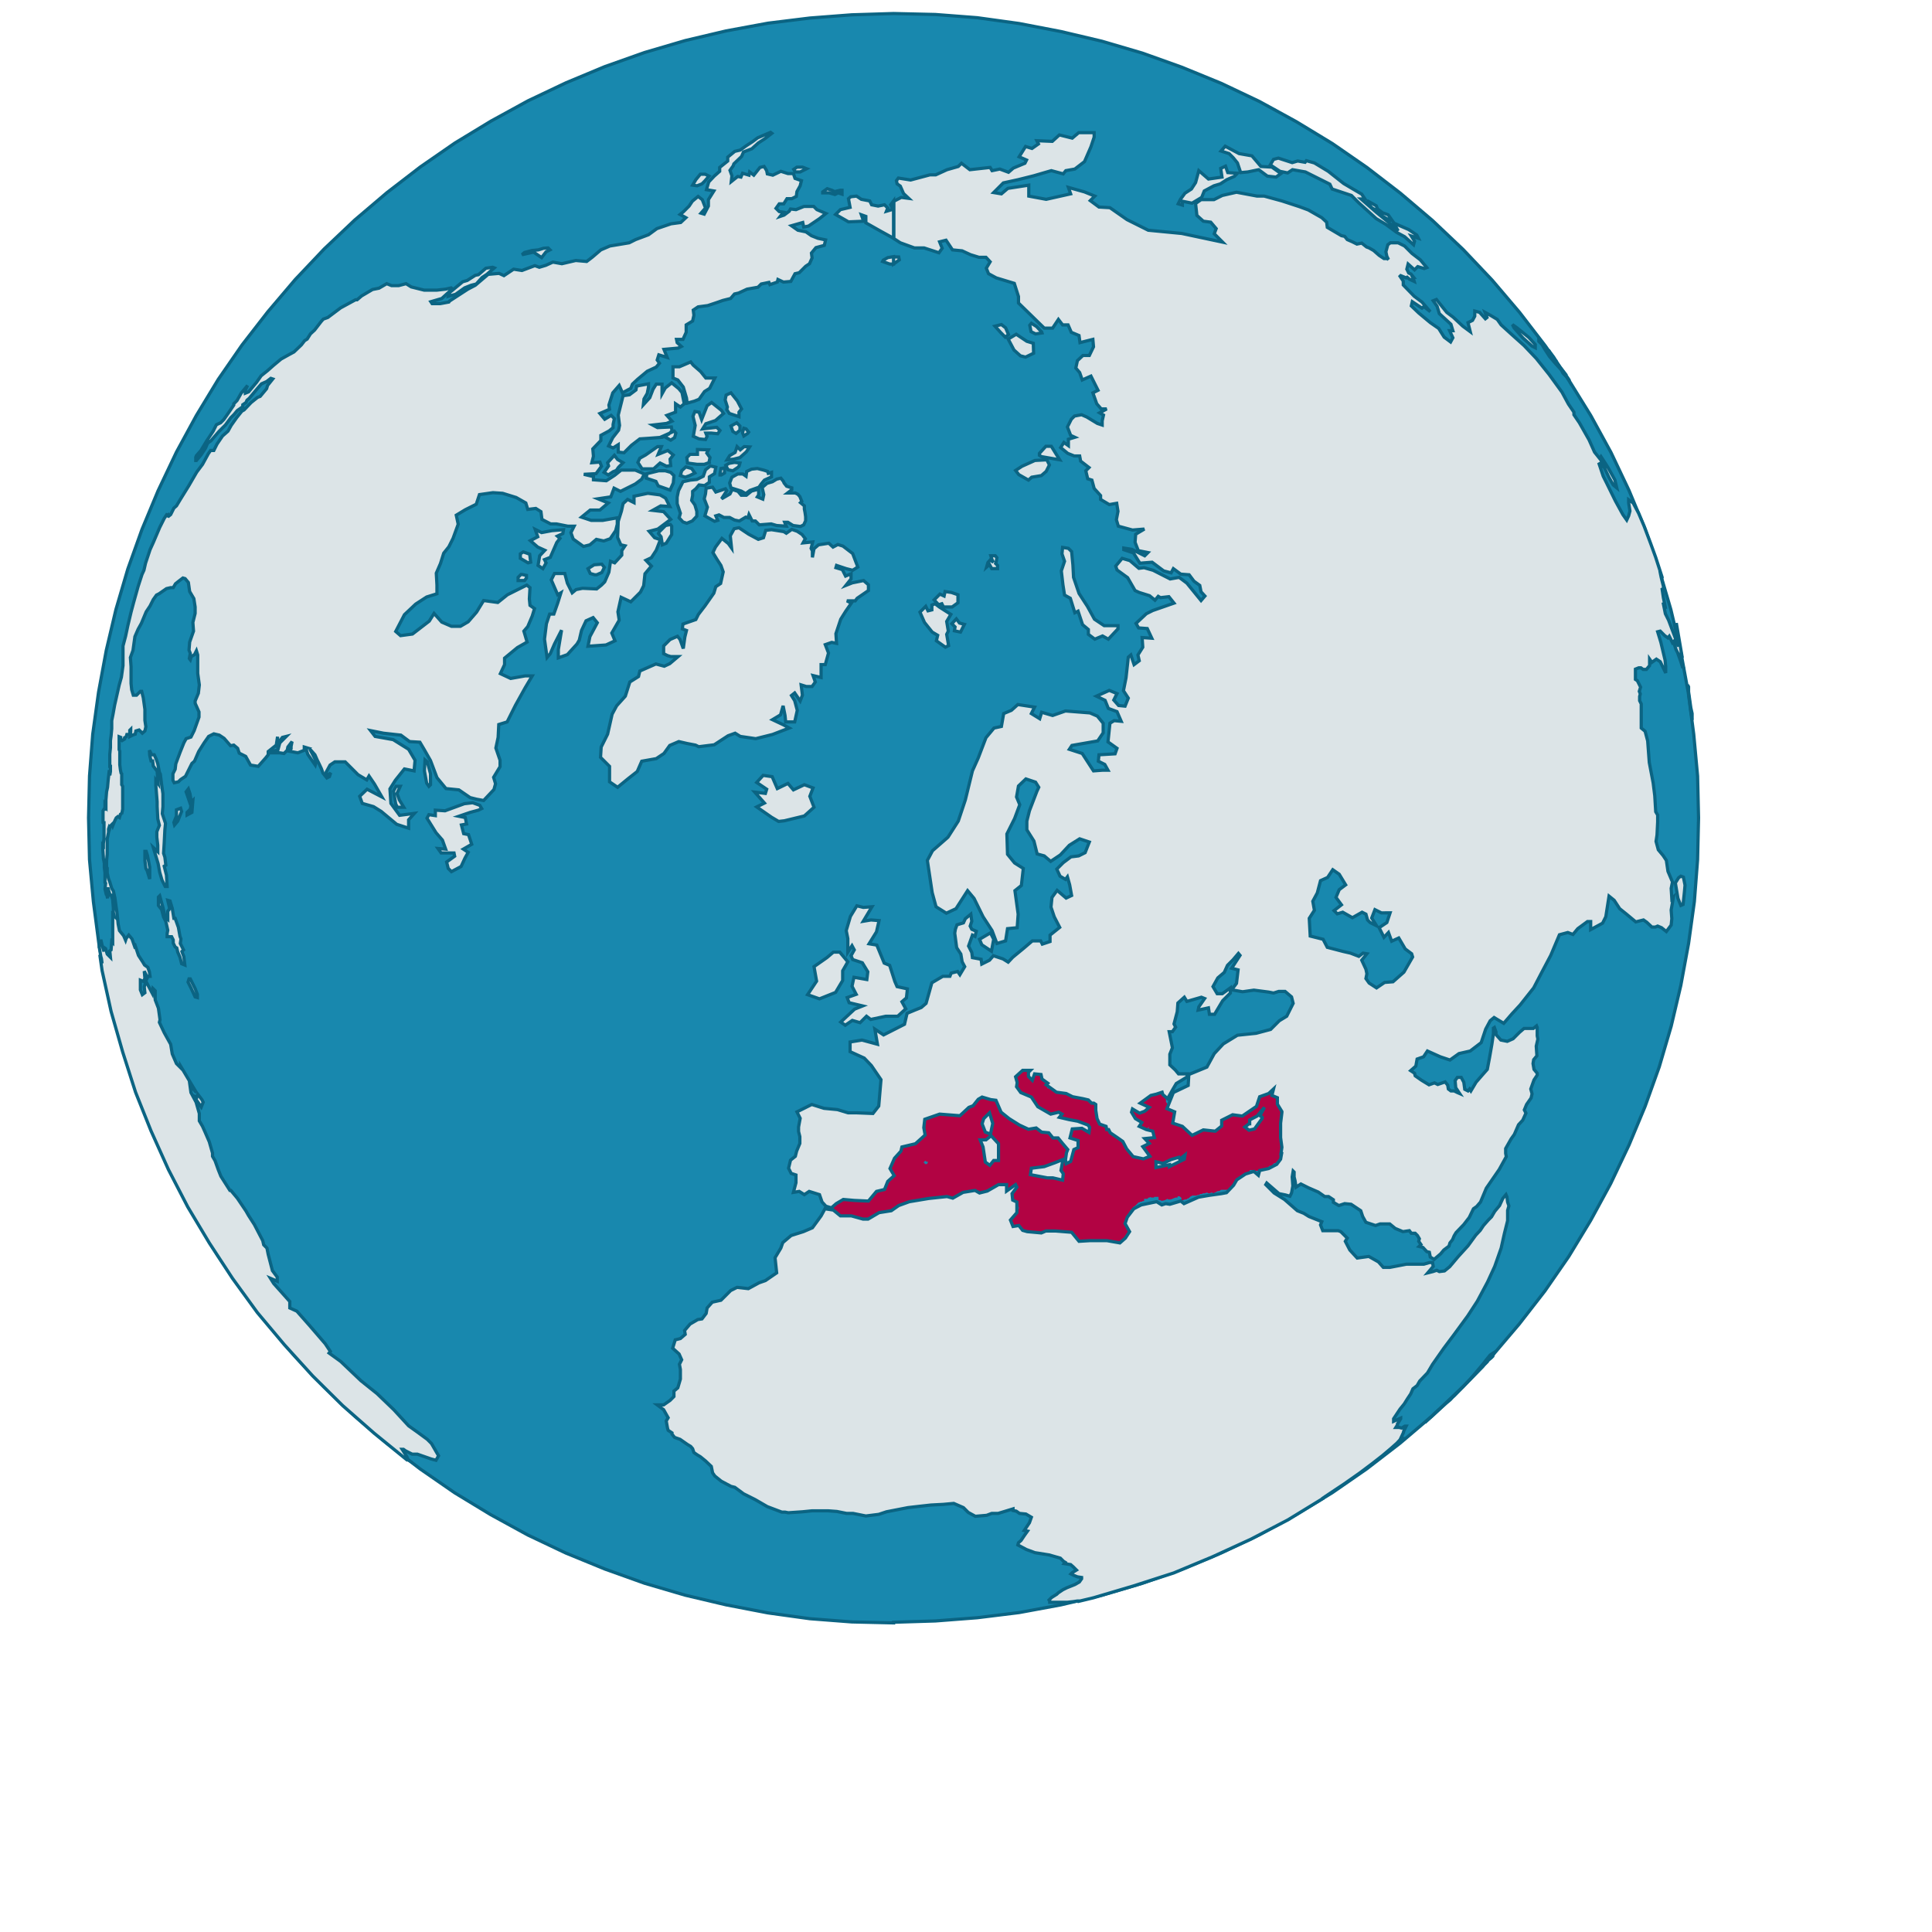 <?xml version="1.0" encoding="utf-8"?>
<!-- Generated by IcoMoon.io -->
<!DOCTYPE svg PUBLIC "-//W3C//DTD SVG 1.1//EN" "http://www.w3.org/Graphics/SVG/1.1/DTD/svg11.dtd">
<svg role="img" preserveAspectRatio="xMinYMin meet" class="Globe" version="1.1" xmlns="http://www.w3.org/2000/svg" xmlns:xlink="  http://www.w3.org/1999/xlink" viewBox="0 0 600 600">
      <path fill="#1888ae" stroke="#0b6483" d="M277.5 504l-13-.3-13-1-13-1.8-13-2.5-12.7-3-12.6-3.7-12.3-4.4-12.2-5-11.8-5.6-11.5-6.3-11.2-6.8-10.7-7.4-10.4-8-10-8.5-9.5-9-9-9.5-8.5-10-8-10.4-7.4-10.8L61 379l-6.3-11.5-5.6-11.8-5-12-4.3-12.4-3.7-12.6-3-12.7-2.4-13-1.7-13-1.2-13-.3-13 .3-13 1-13 1.8-13 2.4-13 3-12.7 3.7-12.6 4.4-12.3 5-12 5.7-12L61 129l6.8-11.2 7.4-10.7 8-10.3 8.5-10 9-9.5 9.5-9 10-8.5 10.4-8 10.7-7.4 11.2-6.8 11.5-6.3 11.8-5.6 12-5 12.4-4.4 12.6-3.7 12.7-3 13-2.4 13-1.6 13-1 13-.4 13 .3 13 1 13 1.8 13 2.5 12.7 3 12.6 3.7 12.3 4.4 12.2 5 11.8 5.6 11.5 6.3 11.2 6.8 10.7 7.4 10.4 8 10 8.5 9.5 9 9 9.5 8.5 10 8 10.4 7.4 10.8L494 129l6.3 11.5 5.6 11.8 5 12 4.3 12.4 3.7 12.6 3 12.7 2.4 13 1.7 13 1.2 13 .3 13-.3 13-1 13-1.8 13-2.4 13-3 12.7-3.7 12.6-4.4 12.3-5 12-5.7 12L494 379l-6.8 11.2-7.4 10.7-8 10.3-8.5 10-9 9.5-9.5 9-10 8.5-10.4 8-10.7 7.4-11.2 6.8-11.5 6.3-11.8 5.6-12 5-12.4 4.4-12.6 3.7-12.7 3-13 2.4-13 1.6-13 1-13 .4z" id="sphere"/>
        <path class="Sea medsea" fill="#b20343" stroke="#b20343" d="M256.6 375l-.3-1.5h.4l.2.3v.2l.7.3h.6v-.4h.3v.2-.2h.2v-.3h.2l.2-.5h.2l.3-.2.5-.2h1l.6-.3v-.2H265.2v.2H266l.3-.2h1.3v.2h.2l.3.2h.5v-.2l.2-.2h.3l.5-.2h.2l.2.3v.2h.7v-.2l.2-.3.3-.2.3-.5v-.2h.2v-.3l.5-.5v-.2h.7v-.2l.2-.2.3-.2h2v-.2l-.2-.2-.3-.2.2-.3.2-.2.2-.7.2-.5.4-.6.4-.4h.2v-.2l.6-.2.3-.2h.2v-.2h.4v-.2l.2-.2v-.2h-.2l-.2-.3h-.5l-.3-.3v-.2h-.2v-.5l-.4-1v-.4l.5-1v-.2l.2-.2h.2l.2-.6.6-.7.2-.3.3-.2.3-.6.2-.4v-.2l.3-.2h.3-.2v.2h.2l.5-.5v-.2h.2-.2l-.4-.2h-.2l.7-1h.2l.2-.2.5-.2h.3l.6-.3.4-.2h.5l.4-.2H284.3l.2-.2.2-.2.2-.4 1-.6h.4l.2-.2.7-.4.3-.2.3-.4h.2v-1h-.2V350.3h.4l.2-.3h-.4v-.5l-.2-.2h-.3v-.8l-.2-.3v-.3l.2-.4v-.4l.3-.4.4-.3v-.2h.3l.5-.3.5-.4.4-.2.2-.2.3-.2h.2v.2h1.6v.4H292.7v-.2l-.2-.6v.5h.3v.2h.2v-.2h.4v-.4l.6.2v.2h-.2l-.2.2v.2h.8v.4h1.1l.5.3v.2h.4v-.2H297v.2-.3l.8-.2.4-.2h.4v-.4l.4-.6h.3l.5-.7.2-.2.3-.3h.2l.2-.2h.2v-.2h.8v-.2h.5v-.2l.5-.2.3-.3.2-.5v-.2h.2l.3-.2v-.3l.2-.2.3-.3.4-.2h1.4l.3.2 1 .5h.7l.4.2h.4l.3.2v.2h.2v.2l.2.2v.8l.2.2v.3l.2.2h.2l.2.5.2.3v.6l.3.4H311.7l.2.4.3.2h.4l.4.4.3.3h.3v.3l-.2.2v.2h.3v-.2h1l.4.2.3.3.2.3.3.3h.7l.4.2.2.2v.2l.6.4.4.2.2.2.3.2h.3l.6.2h.4v.2h.2v.3h.4v-.2h1.4l.2-.2h.6v.2h.2l.3.4.3.4h.3v.2l.2.2h.5v-.2h.3l.5.3-.2.4v.2l.4-.3.4-.2.4-.2h.3l.3.4.3.3.2.2v.2l-.2.3v.2h.7l.6.3.2.2h.2v-.2l.3-.2h.4l.2.2v.2h.2v.2l.2.3v.2l.3.4.3.2.3.3.3.4v.5l.2.2.2.4.2.2h.2V357.8l-.2.2h-.4l-.4.4v.2h.2v.2h.2v.3l-.2.6-.2.2h-.3v1.1h1.3v-.2l.2-.2V360l.5-.8.2-.2v-.2h.2v-.2h.2v-.5l-.2-.2v-.2l-.2-.2v-.3h.2l.3-.4.3-.2.3-.2h.7l.2-.3v-.2l-.2-.2-.2-.2-.2-.6v-.4l-.4-.3h-.7l-.3-.2H332.4l-.3-.3v-.5l.2-.2v-.7l.2-.2v-.5l.2-.2v-.3h.2v-.3l.3-.2.2-.2h1-.2l-.2.3h.7l.4.2.3-.2H336.3l.4.4V351.4l.3.2.3.2h.7v-1l.2-.3-.3-.5h-.2l-.6-.5-.6-.2h-.3v-.2l-.4-.2h-1.7l-.6-.5h-.9l-1-.2h-.9l-1.2-.3h-.7v-.3h-.2v-.7l.3-.2.4-.3v-.2l-.2-.4h-.7l-.2.2h-.5l-.3.2h-.3v.2H324.7l-.2-.2h-.2v-.2h-.2v-.2H323.7l-1-.8h-.3l-.2-.3-.3-.3-.3-.5-.2-.3v-.2l-.2-.2v-.3l-.7-1-.4-.5v-.3h-1l-.2-.2-.3-.2h-.2l-.3-.3-.5-.2h-.7l-.5-.5-.3-.2-.3-.2h-.2l-.3-.8-.3-1v-.5h.3v-.2h.2v.2-.2l.2-.5h-.4l-.3-.2-.5-.5-.2-.2.2-1 .3-.2.3-.2h.3l-.2.3-.2.3.5-.3.3-.3.3-.2.3-.2h.2l.2-.2v-.6h1v.2l.2-.2v-.2h.8l.2.4h-.2v.3l-.3.2h-.3l.2.4.2.4v.2l.2.4.3.4.3.2.3.3h-.2l.3.4.4-.2v-.3l.2-.4h.2v-1.4l.2-.2h.4v.2h.4l.3.3h.3v.2h.3l.4.5v1h.2v.2l.3.2.4.2.2.2.4.2.6.2h.2-.7v.2h-.3v.3l.4.4.6.5h.4l.3.2.3.2h.3l.6.2v.5l.2.3H328v-.2l.4-.2H329l.4.2h1.1l.4.3.2.2h.3l.3.2.5.2.3.2h.4-2.3l.2.2h1.5l.4.2h1l.7.2.5.2.6.2.5.2v-.2l.6-.2v.2h-.4v.2h.3l.6.2h.4l.3.2h.2v.2l.4.2v.4h1.6v.7l.2.3-.2.2v1h.2V346h.4v.4h-.2v.8l-.2.2.3.2h.3l.2.4v.4h-.2l-.3-.2.4.5v.2h1.3l.2.2.5.3v.2l.2.4v.3h.7l.2.5v.2l.4.4H345.2l.3.3.5.3.2.2v.2l.4-.2h-.3v-.4H347.3v-.2h.3v.7h-.2l-.3-.2-.5.4v.5h1l.5.7v.2h.2v.2h.3l.3-.4v-.2h.4l.3.3.2-.3h.2v-.2l.7-.5h.8l.6-.2h.2v-.4h.3v.2h1.8l.3-.2h.4v.3l-.2.2H354l-.2.3h.3v.2l-.2.2h-.3l-.2-.2H351l-.4-.2h-.3l-.2.3v.4l-.2.2v.2H349v.2l.2.2v.4h-.2l-.2.4h-.2v.3H349.3l.5.5h.5v.2h.2l.3.3.2.2V357.8h-.2v.7h.2v.2h.4V359.3h.5l.2.2v-.3h.2l-.2-.2V358.2h.2v-.2h.3v.2l.3.2h.4l.3.5.3.4v.2l.4.2v-.4l-.2-.3v-.2l.2-.5.4-.2h.2l.5.4.3.3.6.2.3-.2-.4-.4h-.3V357.4h-.2l-.2-.3v-.2l-.3-.4h-.2v-.2l-.5-.5-.2-.2-.2-.3v-.3h1.4v.2h-.2v.2h.4l.2-.3.2-.3h.2l.3-.2v-.2h-.3l-.2-.3h-.3v.2h-.5l-.3-.5-.2-.2h-.4v-.2h.2l.2-.2.2-.3h.3l.3-.2.2-.3h.2v.2l1 .3h.4v.2h.7v-.4l-.2-.2-.3-.4v-.8l-.5-.3H356.5l-.4.2-.3-.2-.4-.2h-.8v-.2h-.4l-.2.2h-.2l-.5-.2H352v-.2H353l.2-.2.3-.3.2-.3v-.2h-.2v-.2l-.3-.2h-.2v.2l-.2-.2v-.2l.2-.5H353.7l.2.3v.2h-.2l-.2.3v.2h.2v-.2l.4-.4v-.2l-.3-.3-.6-.2-.5-.2h-.4v-.2l-.4-.4v-.2l-.7-.4h-.3l-.3-.3-.2-.2v-1l-.3-.2.2-.3h.2v-.4l.2-.2v-.3h.3l.2.3v.2h-.2l-.2.3.3.2h1.3v.2l.2.3.3.4h1.1v-.2h-.8l-.5-.3-.2-.3v-.2h.2v-.2h1.2v.2h.3v.3h.7V344.2H354v-.2h-.2v-.2h.2l.3-.3h1l.5.2h.4v-.2l-.6-.3h-1.5v-.2l-.2-.3-.3-.2v-.2l.3-.4h.8l.2-.3.4-.6v-.3h.2l.2-.3h.4v.3l.6-.2v-.3h.2l.3-.6h.2l.2-.2v.2h.5l.2-.2h1.2v-.2h.4l.5-.2v.3h.2v.3h.8l.2-.2.2-.2.4-.2h.2v-.2l.3-.2.2.2v.2l-.3.3h-.3l-.2.3-.3.4-.4.5v.2l.2.2v1.4l.3.5v.9h.2l.2-.2 1-.7h.3v-.2h.3l.2-.2.3-.2v.3l-.2.5-.3.6.3.2h.5l.2.2V345h.4l.4-.2v.2l-.4.4v.3l-.4.3v.3h.2l.6.4h.4l.5-.2-.2.2-.6.4h-.2v.2l-.4.3-.5-.3h.2v-.3l-.3-.2h-.3l-.2-.2h-.2V347l.2.3.3-.2v.8h-.4v-.2.4h.7v.2h.4v-.4l.4-.2h.2l.4.3.2-.2h1v.3l.2.4v.8l.3.4v.3h.4v-.2l.2-.2v.3h.3l.3-.2v.6l-.2.2h-.4l-.2.5v.2l.2.2h.2v-.3h.5l.5-.3.5-.4.6-.3.5-.3h.4l-.3.3-.5.3v.5l-.3.2-.5.4-.7.4-.4.4h.4l.6-.4v-.3l.3-.2h.3l.2-.2.2-.2h.2v.2l-.3.2-.2.2h.4l-.2.2h-.2v.2l.3-.2.3-.7v-.7h.4v-.2h.7l.2.2h.8v-.5h.6v.5-.2h.2v.4l.2.3H376l.2.2.6-.3h.8v-.2h.2l.6-.6.3-.3v-.2l.2-.2h.2v-.2h.4v.2h.2v-1.5l-.2-.4v-.7H380l.2-.3h.2v-.2h.3l.7-.3H383.3l.6-.2h.5l.2.2.4.3h.5l.5.2H386.7l.3-.3v-.2l.2-.2v-.2l.5-.2.6-.5.2-.2.6-.3.2-.3v-.2h.3v-.2l.2-.3v-.3h.5v-.9h.2v-.6h.2v-.2l.4-.6v-.4l.3-.2.2-.2H392l.2-.2h1.4v-.3l.3-.2h.4v-.4h-.2v-.2l.2-.2.2-.2.2-.5v-.2l.2-.2H395.6v.2h.2l.2.4v.2l-.3.5-.2.5-.2.5v.2l.3.2.5.3h.2v2l.3.3h.5l.3.5.2.2v1.1l.2.2.4.4h.2v.2h.2v.7l-.2.3-.3.7v.8l.2.3v.5l-.3.2V352.2h.2v.4h-.3v1.2l.2.3v3.5h-.2v.4l-.3.7v.2l-.4.4v.2l-.3.2-.3.3-.2.2-.3.3-.2.2h-.3l-.2.2h-.2l-.3.3v.2l-.2.2h-.2l-.3-.4-.2.3-.5.7-.2.2H392.2l-.2-.2h-.2l-.2.2h.4v.4h-.3v.3l-.3.2v-.2h-.2v-.2h-.2l-.2.2H390v-1h.5v.2H391.2 390.7v-.2H390v.2h-.3l-.2.4h-.2v.2H388l-.2.2h-.2l-.4.2h.4v.2l-.3.2v.2l-.2.2-.4.3-.5.5.4-.5.7-.8-.3.3-.2.2-.2.2-.3.2-.3.2h-.5v.2h.2l-.2.5v.7H384.2v.2l-.5.7-.3.2-.3.3v.2l-.3.2v.2l-.4.3-.2.2-.2.2h-.2l-.2.2H379l-.2.2-.3.2h-.4l-1 .5v-.4h-.4l-.4.4h-.3l-.4.2h-.2l-.2-.2v-.2h-.3v.2h-.4l-.4.2h-.6l-.4.2h-.5l-.4.3h-.4l-.3.2h-1.5l-.2.2h-.2l-.4.4-.3.3h-.3l-.3.3h-.4l-.5.2v-.3l-.2-.3-.2-.2-.3-.2v-.2h-1l-.3.2h-.2v.2h-.2l-1.5.6h-.3v-.2H362.4l-.3.2h-.2l-.2.2-.7.2h-.2l-.2-.2h-.3v-1h-2l-.2.2h-.4l-.2-.2h-.2l-.4.2h-.7v.2h-.3v.2h-.9l-.2.5v.2h-.2l-.2.2h-.5l-.2.2h-.2l-.3.2-.2.2-.2.2-.6.6-.5.3-.6.7-.8 1v.3l-.2.3v.4h-.2V379.7h.2l.2.5v.3h.2l.2.4h.2v.2l.3.2h.2v1.2l-.2.2-.4.8-.3.5-.4.6-1 .7-.4.2h-.2l-.5.3h-1l-.3-.2h-.5l-.8-.3-.4-.2h-1.4l-.4-.2H339v.2h-.3l-1 .2H335.4l-.2-.2h-.3l-.7-.6-.4-.6-.2-.2v-.2h-.2v-.7l-.4-.5h-.4v-.2H331.8l-.6.2H330l-.4-.3-.5-.3h-1.4l-.4.2h-.4l-.2-.2h-1.2v.2h-.4v.2h-.4l-.2.2h-.4l-.6.3h-1.4l-.4-.2h-.2v-.2H319.7l-.4-.3H318V381h-.2v-.2h-.5v.2l-.6.4h-.2v-.7h-.4l-.3.2h-.5l-.2-.2h-.3l-.3-.4-.3-.2h-.2v-.2l-.2-.2v-.2l-.2-.3v-.2l.4-.3.7-.5.2-.2v-.2h.3l.3-.3.2-.3h.2v-.2l.4-.5.3-.4.3-.7v-.2l.3-.4h-.2l-.2-.2v-.7h-.2v-.5H315.7l-.2-.2h-.3l-.2-.2-.2-.2-.4-.4-.2-.3v-1.3l.2-.2.4-.2h.2l.2-.2v-.5l.2-.3.2-.4.2-.3.2-.4-.2-.5-.6.2-.2.3-.3.3h-.4v.2l-.2.2v.4H313v-.2h.2l.2-.3-.5-.4-.3-.2v-.4l.3-.2h-.3l-.5-.2h-.4l-.2.2h.2v.3l-.2.2h-.2v-.5l.2-.2v-.2h-.7l-.3.3-.7.4-.6.3-.3.2h-.2l-.2.2v.2h-.2v.2h-.2l-.3.2h-.4l-.4.3H306l-.5.4-.3.2h-.8v-.4h-1.1l-.6-.2h-.2v.7h-.2l-.7.2-1.3-.3-.2-.2h-.5l-.4.2v.4h-.3l-.5.4h-.5l-.2.2h-.4l-.4.2v.2h-.2l-.2.2-.5.2h-.5l-.2-.2v-.3l-.6-.2-.5-.2v.2h-2.8v.2h-.8l-.2.2h-.2l-.3.2h-1.2l-.2.3H287.5l-.2.2-.2.2-.5.3H285l-.3.2h-2.3l-.8.2-.5.2h-.2v.2h-.3v.2h-.6l-.3.2-.3.2-.7.4-.5.2-.2.2v.2l-.2.2-.2.3-.3.2H276.7v-.2h-.2v-.2h-.2l-.4.2v.2h-.2l-.3.3h-.3l-.3-.2-.4.3H273.7l-.3.4h-.2v.2l-.2.2v.4h-.3v.2H272l-.6.5-.3.2H268.4l-.3-.2-.2-.2h-.3.2v.2h.2-.4V377.5h-.2v-.4l-.3.2v.2l-.5.2-.5.2h-.3l-.7-.2-.2-.2h-.4v.2h-.3v-.2h-.7l-.2.2h-1.6l-.2-.2-.4-.2-.4-.3h-.2l-.8-.8-.3-.6V374.7H258v.2H256.7zm99.4-15.7v.7H356.7v-.4h-.3l-.2-.2zm3 2v1.2l.2.2h.3v-.2l.5-.2h.7l.2-.2h.2l.7-.2h1.3v.3h.7l.2-.2.5-.3.4-.3.7-.2h.2v-.2l1.2-.7h.4l.3-.2v-1l-.3.3-.3.3h-.3l-.3.4v.2h-.5V359.4h-.4v.2h-.3l-.2.3h-.9l-.4.3h-1.1l-.6.4-.4.3-.4.2h-.7l-.4-.2h.2v-.3h-.2v.2h-.4l-.4.3h-.2l-.2-.3v-.2l-.2.2v.2h.2v.3h-.4zm11.5-4.2v-.2l-.2-.4v-.9h-.2V356.6l.4.6zm1.4-2.5v-.2l.2-.3v-.2l.2-.3v-.2l.2-.4v-1.3l-.3.3v.2l-.5.5-.3.4V354.5h.4zm-41.6 5.4l-.3-.2-.7.6-.4.3-.3.2-.4-.2h-.3l-.3.2-.4.4-.4.2-.6.2h-.2l-.2.2h-1v.2h-.2l-.2.2h-.4l-1.2-.2v-.2h-1v.4l-.2.3h-.2v.2h-.2l-.2-.2-.4-.2-.5.4v.2l-.2.4v.4l.2.4.2.2.5.2h.4l.4-.2h.2l.4.2h.5v.2h.3l.3.2H324.2l.3.2.3.2h1.9l.4.2h.2v.2h.2v.3h.4l.6.2h.2l.3-.2h.5l.2.2v-1l.2-.2.2-.3v-.4h-.2l-.2-.2-.3-.3-.3-.2v-.7l.2-.4v-.5l.4-.7v-.2l.3-.3v-.2l.2-.3v-.2zm-23-14.6h-.2v1.3h-.7v.2l-.6.2-.6.2v.3l-.4.6h.2l.2.4h-.2v.5h.2l.3.2-.2.2v.2h-.2H306v.3l-.2.2v.2l.2.2h.4l-.3.2v.3h.5v.2h.7v.3h.4V351.4l.2-.4v-.2l.2-.2v-1.1l.3-.5v-.7l-.3-1v-.2h-.2v-.2.2-.7l-.2-1zm0 7.2l-.3.4-.4.6v.2h-.2v.2h-.2l-.3.2h-.2v.2h-1.2v-.2h-.2v1.4h.5l.2.3.3.5v1.6h.4V359h-.3v1.5l.2.3-.3.2.2.3v.2h-.3v.4l.2.3v-.5h.4l.2.4h1l.3-.5v-.5l-.2-.6.5.2.5-.2h.2v.2H309.7v-.8l.2-.4v-2.7l-.2-.2h-.2V356l.2-.2.2-.2V355l-.2-.2v-.2l-.4-.8-.2-.2h-.3l.4-.3-.2-.5h-.2l-1-.3zM282.2 365l.2-.2h.4l-.4-.2h-.2v.2zm9.6-5v-.7l-.4-.3h-1l-.2.2v.4h1l.5.3zm24.3 20.4h.2v.2h.2v-.2h.2v.2h.2l.2-.2v-.2h.2v-.2h-.2l-.2-.2H316.2v.6zm11.6-10.8v.3H328.6v-.2l-.3-.2h-.5zm-10.5 7h.4l.2-.2v-.3l-.4.6zm69.7-26.5v.2l.4.3.2.2.4.3h.8v-.2h.4v-.2h.2v-.2l.6-.2v-.2h.2v-.2h.3l.2-.2h.2v-.3l.5-.4v-1h.2l.2-.2h.2l.2-.2v-.2h.4v-.2l-.4-.2h-.3V346.3l.3-.7.2-.4.2-.2.2-.2.4-.8-.5.4v.2h-.2v.2l-.7 1-.2.3v.2h-.2v.2h-.2v.3h-.2l-.4.4v.2h-.3l-.3.2-1 .4V349h-.6l-.2.2v.4l-.2.2v.2h-.4zM282 364l.2.2.5-.5.3-.3v-.2h-.9v.2l-.3.3v.3h.4zm4.6-2.8v.2l.2.4v.2h.8v.2h.2l.6-.3v-.3l.2-.2v-.2l.2-.2.3-.2.2-.3-.2-.2h-1v-.2l-.2-.2h-.3l-.7.3-.3.3-.5.4-.5.3v.3h1.1zm23.2-15h.2v-.2h.7v-.5h-.2v.2H310v.2zm33.2 4v-.2h-.3v.2h-.5V351h.6v.2h.2v.4h1l-.3-.2h-.4l-.2-.5h-.2v-.2zm-28-16h.3l-.2-.2v.4zm6 0h.2l.3.5v.2l.2.7.2.2v-.5l-.2-.4-.2-.5-.2-.2v-.2h-.2v-.2l-.2.3zm.6 1.7l.6.5v-.2h-.2v-.2h-.2v-.2h-.2zm0-1.8l.6.2h.4v-.2l-.3-.2-.2-.2-.2-.4-.3.7zm1 1.3l.8.6.3.3.4.3h.5l-.4-.4h-.2l-.2-.2h.2l-.3-.2h-.2l-.6-.3zm1 2v.2h.3v.3h.2v.2h.2l.2.2h.2v-.2h-.3l-.2-.2h-.2v-.3l-.5-.2zm4.5 3.6h.5v-.2h-.4zm1-.8h.8l.7-.2h.7v-.2H329.4l-.2.2-.3.2zm0-.5h.8l.3-.2h.2l.2-.2H329v.3zm1 1.3h.5l.4-.2h.4v-.2h.2l-.2-.2h-.3l-.2.2h-.8v.2zm2.2 0h1.2-1.3zm13.6 14.7H347.4v-.3l-.6-.4-.3-.4-.2-.2V355h-.2l-.2.5zm.3-1.7h.4l.2-.4v-.7h-.2v-.2h-.2v.4l-.2.4v.3zm.6.5v.2h.4v-.2l-.3-.2h-.2zm.5 2.2l.4.3h.4v-.2H348.5l-.4-.3h-.4l-.4-.3-.2.2v.2zm7-6.7h.7l.6.4H356V351h.5l.4-.2.2-.2h.2l.3.3h.2v.2l.6.3h.8v-.4l-.2-.2-.3.2h-.8l-.4-.6-.3-.6v-.3h-.6l-.3.2H355v-.2l-.4-.4h-.3l-.5.4-.5.7-.2.3 1-.2zm2 3.2l.3-.3v-.3h-.2l-.2.4v.2zm-.5-4.7h.2v-.2l-.6-.2.4.5zm3.5 5l.2-.4v-.2h-.2v.7zm1 3h.4l.2-.2h.2v-.2h-.2l-.5.2v.3zm-.4-2.4l.2-.3h-.2v-.3l-.2.3v.4h.2zm-1.2-5.5h.4v-.2l-.4-.4-.3-.2v.4zm-2-6.8h.3l.3-.3v-.4h-.8v.6zm3.6 10v-.2h.2l.2.2h.2l.2.2h.2v-.4l-.2-.3-.7-.3v.3h-.2zm1 .4l.6.3h.4V351.6h-.8v.2zm-2.2-8h.4l.2-.2h-.2v-.3h.2l.2.2h.2l-.2-.2v-.4l.2-.2h-.3l-.2.3h-.2l-.2.2-.2.2.2.4zm3.5 10.3h.2l.2-.3v-.4h-.3v.2h-.2v.5zm1 1l.2-.2-.3-.2h-.2v.2l.3.2zm0-1.2h.2l.2-.2V353.2l-.2-.2h-.2l-.4.6.3.5zm-4-13l.2.2h.3v-.2h.2v-.2H359.4l-.2.3zm1.5 1l.4-.3v-.2l-.2-.2-.5.3v.2h-.2v.2h.2zm2 5.8h.2l.4.2v.4h-.2v.2l.2.2h.2l.3-.4v-.3l-.2-.3v-.5H363l-.4.2v.4zm-.6-2.4h.5l.2-.2v-.4h.2v.4h-.3l-.2.2h1.1l.3-.2.2-.3v-.2l-.4-.3-.2-.2h-.2v-.2h-.7l-.2.2-.5.6h-.2v.5zm2.2 5.8l.6-.5.2-.2v-.2l.2-.2-.2.2-.7.4v.2l-.2.3v.2zm2 3.2h.2l.2-.3h.2l-.3-.2-.4.4zm-.3-4.6h.2v-.2H367l.2-.2.4-.3v-.2h-.2l-.8.3-.2.3-.2.2v.3zm2 2.2h.2l.2-.2v-.2h-.7l.3.4zm.4 1V352.3l.6-.4.2-.2h.2v-.2h-.3l-.2.2-.3.3-.3.6v.2z" >
        </path>
    <path class="land" fill="#dce4e7" stroke="#0b6483333739" d="M442.5 441.8l.6-.6 1.6-1.4 1-1 1.5-1.3 2-1.8 1.2-1 1.3-1.4 2-2 3-3 1.2-1.5 1-1.2 2-2.4.6-.8 1.3-1.6.6-.4.5-.3v.2l-.4 1 .3-.3-.7.7-1 .8-.2.4-.8.8-.2.2-.4.5-8.8 9zm82.6-222l.4 1.8v2-.5l-.4-2.3-.7-5.7v-1.8l-.3-.6zm-4 59.2l-.8-4.8 1-1.6.7-.5.8.3.5 2.5-.2 2.2-.4 3.8-.7.3zM60.3 340.4l.8.4.3-1 1.3 1.7.4.8-.6 1.5-1.8-2.6zm427-222.4v.2l-1-1.7zm-2.8-4l1 1.3 1 1.3-.6-.7-1-1.4.4.6.6 1 .5.8-1-1-.5-1-2-2.2-1.7-2-1.3-2-1-1.7-1-1v-.2l1 1v-.3l1.5 1.8 1.6 2.3 1.3 1.5.2.4-1-1.6-1.2-1.6-.4-.6zM58.7 304h.4l1.5 3 .7 1.8v1l-.7-.2-1.2-2.6-1-2zM45 264.4h.4l.4 1.3.2 1 .5 2.6V273l-.8-2.6-.4-.7-.3-2.4zm9 20.8h.4l1 2.8.5 2.8.3.8-.2 1.4 1 2-.5.5.6 1.6.3 2.6-1-.4-.5-2-.7-1.6-.3-1.3-.5-.3-.6-1.2v-1l-.5-1h-1.4v-1l.2-1-.6-2.7-.7-1.4-.6-2.3-1-1.3v-2.6l.4-.4 1 3.6.7 3 .8.7v-2.5l.6-.8-.6-2.6.7.2.7 2.3zm447-134.6l-1.3-2.3-2-4.2-.7-2 .2-.3 1.3 2 1 1.6 2 3.6.6 2.5zM46.4 233l.7 1.4h.8l.6 1.3.5 1.5.5 2.6.3.6.4 3.3.4 2.8v4l-.2 2.2 1 3-.2 2-.2 4-.2 3.3.4 1.2.3 2.5-.5.3.7 2.8.2 3.5h-.6l-1-2-.7-2.4-.5-2.7-1.5-5 1.4 1.3v-2l-.3-2.5v-1.7l.8-2-.5-2-.2-3.8V249l-.4-5v-1.7l.7 1-.3-3.8-1.2-1.6-.2-1.6h-.5l-.4-1.7zm8.4 18.5l1.3-.5.3 1-1.2 3-1 1.2-.2-.8.8-2zm421-144L473 105l-2.8-3.2-.5-1 1.4 1 3.7 3 2 2.2v1zM58.5 245l.5 1.5.4 2.4-.4.5-1.2-3.5zm1.4 3.6l-.3 3.7-1.5.8v-.8l1-1 .4-2.3zM432.3 68.4h-.8l-2.4-1.4-1.2-1.4-1.8-1-1.5-1.7.3-.4 2.5 1.4.4 1 1.6 1.2 1.7.6zM392 347v.3l-2.4 3.3-1.7.4-1.3-1 1.3-1h.2v-1.2l2.3-1.2 2.3-2.7-1.4 2.6zm-33 15.6v-1.8l2.2.5 2.5-1.2 2.4-.7.3.6 1.6-1.3-.2 1.3-4.6 2.3v-.6zm-39 2.2l.3-2 4-.5 3.3-1.2 2.5-1-.6 3.4.7 1-.2 2-3-.7h-1.7zM304.4 354h1.8l1.6-1.3 2.3 2.5v5.2h-1.5l-1.2 1.5-1.4-1-.7-4.7zM439 76l-2.8-2.5-2.4-1.3-3.4-2.5-3-1.8L422 63l-2.3-2.3-6-2-.7-1.5-5.6-2.8-2-1-4-.7-1.5 1-2.4-.5-3-2 1-1.7 1.5-.4 4.3 1.4 1.7-.5 2.3.4.4-.5 2.5.7 4.3 2.6 4.8 3.8 5.6 3.3 1 1.5h-1.2l4.8 4.2 3.7 3 3 2.7-1.3-2.4 4.6 2L440 73l.5 1-2.2-.7 1 1.6zm-134 273l.5-1.6 1.8-1.8 1 3.3-.7 3.3-1.6-.6zM396.3 55l-2.7-.3-2.7-2-3.4.7-2.2.2-1-3L383 49l-1.3-1.3-2.5-.8 1.3-1.5 4.3 2.3 4 .7 2.8 3.3 3.4.2 2.8 2zM123 244.2h1.3l-1 2.2.7 2 1.4 2.3h-2l-.5-1-.7-4zm9-8.2l.7.6 1 3.7v3.4l-.5.5-.7-1-.7-3.8zm21-153l.5.2-2.3 2-1.5 1-1.8 2-1.6.4-2 .8-2.8 2-2.2.6.4-1.2 4-3.3 1.4-.4 2.5-1.6 1-.2 2.3-2zm-19.8 170l2 .3v-1.7l3 .2 6-2.2 2.6-.3 2.2.8.6 1-1 .5-2.6.7-3.5 1.2 2 .4.4 2-1.6.3.7 2.7 1.5.3 1 3-2.6 1.5 1.5 1-1 1.8-1.2 2.6-3 1.6-1-1-.5-2 2.5-1.8-.2-1h-4l-1-1.4 2.4.2-1-2.8-2-2.3-2.8-4.5zm37-176l.6.6-1.2.6-1.4 1.8-2.5-1.7-3.6.8.8-.7 2.3-.6 2-.2 1.6-.5zm203-15.7l-3 1.8-3-.6v1.2l-1.3-.4.7-1.4L368 60l2-1.3 1.3-2 1-3.7 3 2.6 4.2-.6-.4-2.7 1.5-.7.7 2 3 .2-1 1-2.3 1-2 1.3-2 .6-3 1.6zM258.8 295.7h2l2.5 3-1.6 2.8v3l-2.2 3.7-5 2-3.7-1.3 2.8-4.2-.8-4.5 4-2.8zm45.4-4l3.4-2 1 2-.7 3.7-3-2zm-84-237l-1.4 1.6-.8.8-1.5.6-1.4-.2 1-1.7 1.4-1.7h1.5zM262.8 289l1.3-4.4 2-3.3 2 .5 2.7-.2-2.7 4.5 2.4-.4 2.5.2-.8 3.5-2.3 3.7 2.4.4 2.3 5.6 1.7.7 1.6 5 .7 1.6 3.2.7-.3 2.8-1.4 1.2 1.2 2.2-2.5 2.3h-3.7l-4.7 1-1.3-1-2 2-2.4-.7-2.2 1.5-1.4-1 4.3-4 2.5-1-4.2-1-.6-1.6 2.8-1-1.3-2.5.6-2.8 4 .7.3-2.4-1.7-2.8-3-1-.5-1.2 1-1.8-.7-1.3-1.3 2v-4.2zM250.5 52.4l-2 1H247l-.5-.8 1-.7h1.7zm-88.7 126h.3l1.4.3v.8l-.6.8h-2v-1zm.7-7l2 .7.3 2.5-.8.2-2.4-1.4V172zm99-112.3v1.2l-1.2-.4-1 .5-1.8-.5h-2v-.3l1.4-1 1.5.5.8.4 1.7-.4zm-95.3 105.3l2 1 3.2-.6 3.6-.3-.2 1.2-1.7.8.8.7-1 1.3-1 2.3-1 2.3-1.8.7.5 1-1 1.8-1.5-1 .5-3 1.6-1.7-2.2-1-2.3-2 2.3-1.2zM235 243l2-2.2 2.8.4 1.6 3.7 3.3-1.6 1.7 2 3.4-1.6 2.7 1-1 2.6 1.3 3.4-3 2.7-6.2 1.5-1.8.2-2.2-1.3-4.6-3.2 2.4-1.2-3-3.4 3.3.4.4-1.3zm-50.5-67.6l2.4-.2.8 1-.8 1.6-1.6.7h-.6l-1.4-.4-.7-1.5zm93-113V74l-4-2.2-4.6-2.6v-2l-1.4-.5.7 2-4.7.2-4-2.3 1.5-1.5 3-.7-.5-2.7.7-.6 1.8-.2 1.5 1 2.6.5.6 1.2 2 .4 2-.4 1 1-.4 1 2-.6-.7-1.4zm-86.7 79l1 1.3 1.7 1-1.4 1.4-.7 1-1 .4-1.5 1-1.3-.8 1.4-2-.3-1zm88.5-60.7l-1.8 1.3v-2.2h1.6zm-1.8-1V82h-1.2l-2.2-.8.2-.4 1.4-.8zM31 296.5l.5 2 .2.7-.2-1.5-.2-.7-.5-3v.2-2.4 1l.2-.3.3.3v-1l.4 1.7.6 2V294l.2 1.4v-1l.3.2.5 1.7.5.5.5.5-.2-2 .4-.3.2-2.6.3.3V284l.4.4-.2-1V282l-.2-2.5-.4-1.5h-.4l-.4-1.2-.2-.8h-.2v3l-.2-1-.2-.2-.4-1.7.2-1.8-.2-.2v-3l-.2-1.7v-1.3l-.3-1.6v.3-.6l-.2-2.6v-1.2l.2.2v-.6l.2-1.5V255v.8l-.3-.3v-3.7l.3-.5h.3v-1.4l.3.5v-2l.2-2.5.3-1.4.2-2.3.3-2.6h.2v1.2l.2-1.2V238h-.2V234.2l.2-2V230l.2-1.5.2-2.2v-2.5l.4-2 .5-2.8 1.4-6.2.7-2.5.5-3.6V200.6l.8-3 .7-3.3 1-4.2.8-3 1.4-5 1.2-3.7.6-1.3.5-2.2 1.4-4.2 1-2.2 2-4.7L51 161l1-1.5-.2 1 .5-.6.2.3.5-.4 1-2 .8-.7 1.2-2 2.6-4.2 2.5-4.3 1.8-2.4 1.8-3.3.7-1h1l1-2 1.7-2.5 1.7-1.5 1-1.8 1.7-2.4 1.6-2 .7-.4L78 125l2-1.6.8-.3 2-2.4.3-1 1.6-2-.6-.2-1.3 1-1.6.7-1.3 1.5-2.5 3-.7.6-.3.7-1 .7v.6l-1.7 1.2-1 1.2-1 1L70 132l-2 2-1.3 1.5-1.2 1.4-1 .7-.7 1.6-1.3 2L61 143h-.2v-1l.2-.5 1.4-1.6 1.8-3 2-3 1-2 1.3-.6 1-1 1.4-2 1.7-2.5v-.4l1-1 1.3-2.3 2-2.4-.7 1.4v1l1-.4 2.5-3 1.4-2 2-1.6 1.8-1.6 2.4-2L90 110l1.3-.7 2.3-2.2 1-1.3.8-.5 1-1.6 1.3-1.2 2-2.6.7-.8 1.4-.5 4-3 4.6-2.5h.5l1.4-1.2 3.4-2 2-.4 2.4-1.4 1.5.6h2.2l2.3-.6 1.6 1 4 1h4l2.7-.3 1.7-.4.4.3-3.3 3-3.4 1 .4.6h2.5l2.7-.5.2-.3 5.7-3.7 2.3-1.2 4-3.4 3.4-.3 1.5.7 3-2 2.6.4 4-1.5 1.4.5 2-.6 2.2-1 2.8.5 4.3-1 3.4.3 1.7-1.3 2.7-2.3 2.8-1.2 6-1 2-1 4-1.5L204 71l4.4-1.5 3-.4 1.6-1.5-1.8-1 1-.8L214 64l1-1.5 1.8-1.5 1.3 1 1 2.6-1.4 1.6 1 .3L220 64v-2l1.7-2.7-2.3-.4.7-2.4 1.7-1.8 1.7-1.5V52L226 50v-1.2l2.2-1.8 1.7-.4 1.8-1.3 2-1.3 1.6-1.2 4-1.7.4.3-2.2 1.7-2 1.3-2 1.8-2.6 1-.6 1.4-2.4 2.3-.2.6-1 1.4.6 1.7-.2 1.8 2-1.6 1 .2.5-1.2 2 .6.2-1 1.3 1L236 52l1.3-.3.8 1.3.2 1 1.7.4 2.5-1.2 2.2.7h1.7l.5 1.5 2 .7-.4 1.6-1 1.8-.2 1.5-1.4.7h-1.5l-1 1.6h-1.4l-1 1.4 1 1 1.3.2-1 1.3 1.2-.4 1.6-1.2.4-.7 1.7.2 2.5-1h3l1 1 2.8 1.2-2 1.6-3.4 2.3-1.5.3-.3-1.4-3.5 1 2 1.4 2.5.5 1.7 1.2 2 .8 2.4.5-.4 1.7-2.6.7-1.4 1.7.2 1.5-.8 1.8-1.2.8-2 2-1.3.3-1.3 2.4-2.3.2-1.7-.8-.2.8-2.3.8-.3-.7-2.4.5-1 1-3.4.6-2.6 1.2-1.3.3-1.2 1.4-2.4.6-1.7.6-3 1-3 .4-1.5 1 .2 1.6-.4 1.8-2 1.2v2.3l-1 2.2h-2l.2 1 1.3 1.2-1 .5-4.4.4 1 2.5-2.6-.8-.5 1.6.7 1-1 1.2-2.8 1.3-3 2.5-1.6 1.5-.5 1.3-2.6 1.4-1-2.3-2 2.3-1.2 3.8.2 1.3-3 1.3 1.5 1.8 2-1.2 1 1-.4 1.8v1l-1.2 1-2.6 1.4v1.6l-2.5 2.6.2 2.3-.5 2 2.5-.2.5 1.3-1.7 2.3-3.8.2 3 .7v1l4 .3 2.6-1.7 2-1.6h4.4l2.8 1.2-.8 1.6-2 1.5-4.6 2.3-2-1-1 2.7-4 .6 3.2 1.3-2.6 2.2h-3l-2.7 2.2 3 1h3.6l4.5-.8v2l-.5 2-1.7 2.5-2 .7-2.3-.5-2 1.7-2 .5-3.2-2.3-.7-2 1-2h-2l-3.5-.7H171l-2.7-1.4-.3-2.4-1.6-1-2.5.3-.6-2-3-1.7-4.2-1.3-3-.2-4.2.6-1 3-3.4 1.7-2.8 1.7.6 2.8-1.6 4.4-1.3 2.6-1.6 2-1 3.2-1.3 3 .2 3.7v2.7l-3.2 1-3.4 2.2-3.5 3.3-2.7 5.2 1.5 1.3 3.7-.5 5.2-4 1.5-2.4 2.4 2.7 3 1.3h2.8l2.4-1.4 2.6-3 2.2-3.6 4.4.6 3-2.4 6-3 1 .8-.2 3.5.2 2 1.4 1-.7 2.3-1.4 3.3-1.2 1.4 1 3.4-3 1.7-4 3.3v2l-1.3 2.8 3.2 1.5 4.5-.8h2.2l-2.2 3.7-3 5.4-2.6 5.2-2.6.8-.2 4-.7 3.3 1.3 3.8v2l-2 3.3.6 2-.5 1.8-3.2 3.4-2.2-.4-2-.5-3.5-2.4-4-.4-2.8-3.4-2-5.3-2-3.5-1.3-2.2-3.2-.2-2.7-2-5.4-.6-4-.8 1.4 1.8 5.6 1 4.8 3 2 3.4-.3 3.3-3-.6-2.8 3.5-1.7 2.7.3 4.5 2.7 3.7 4.6-.6-1.8 2v2.6l-3.7-1.2-4.8-4-2.4-1.5-3.5-1-.8-2.2 2.3-2.2 4.6 2.4-2.3-4-1.7-2.5-.7 1.2-2.7-1.6-2-2-2-2h-3.2l-1.5 1-1.2 2.2.4 1.2 1-1-.4 1.2-.8.4-1.2-1.5-.5-1.4L99 237l-.5-1-.7-1.6-1.6-1.8 2 3.8-.3 1.2-2.3-3.3-.6-1.8.5-.2-1-.3v1l-2 .8-2.7-.5.6-.8v-.7l.3-1.5-1.3 1.7-.2 1-1 1-1.3-.2h-2.6v-.4l2-.5.6-2.2 2-2-1.2.3-1.5 2v-2.2l-.4 2.6-2.5 2v1l-.8 1-2.3 2.6-2.4-.4-1.5-2.7-2-1-.5-1.5-1.2-1-1 .2-2-2.3-1.5-1-1.7-.4-1.6.8-1.4 2-1.7 2.7-1.3 3-.8.7-2 4-1.5 1-.7.7-1.3.3-.4-.8v-2l.7-1.4.2-1.7 1.3-3.5 1.2-3 .7-1.3 1.5-.5 1-2 1.5-4.2v-1.6l-1.2-2.7v-.7l1-2.4.3-2.6-.5-3.6v-5.7l-.4-1.3-.6 1.2-1 .6-.3 1-.3-.4.3-1.6-.4-1 .2-2.5 1.2-3.4-.2-2.7.7-2.8v-2l-.4-2.6-1.3-2.2-.4-2.8-1-1.2-.7-.2-1.3 1-1 .8-.7 1.2H53l-1.3.3-2.3 1.6-.8.4-1 1.4-1 2-1.2 1.8-1.5 3.6-1 1.8-1 2.3-.6 4.3-.8 2.2.2 2.8v5.2l.2 2 .5 1.7h1l1.2-1.2h.4l.5 2 .5 3.6v3.4l.3 2-.3 1.3-.8.7-1-1-1 .3-.2 1-.6.2-1 .5.2-1.4v-.8l-.3.3v1l-.3.3h-.6l-.2.7-.5.3v.4l-.8.5-.4-.3v-.7l-.5-.2V232.8l.2.5v4.2l.2 1.6.2 1 .2.2v3.4l.3.5V251.3l-.3 1.5v-.2l-.4.3-.3 1-.5-.3-.5.4-.4.8-.3.7-.4 1-.2-.5-.5.5-.2.7-.2-.3-.2.6v1l-.4 2V265.3l-.2 2v2l.2.3v1.5l.4 1.8.4 1 .6 2 .5.8.5 2.2.3 2.3.3 2 .2 1.8.2 2 .4 2 1.3 1.6.6 1.4.2-.6.8-1 1 1.2.8 2.3.2-.2 1 3 1.3 2 .6 1 1 .7.5 1.4.2 1.4h-.6l-.2.4-1-2 .2 2.2-.4 1-1-.4v3l.6 1.5.8-.6-.2-1.8.5-1.8 2 3.8.2-1.5.7.7v2.8l1 2.6.5 3.6-.2.8 1.5 3.2 2 3.6.5 3 1.3 3 1.3 1.3v-.5l2.5 4.2 2.4 4-2-2.2.3 2.2 1.6 3 1 3.5v2.3l1 1.7.8 1.8 1.3 3 1 3.5v1l.8 1.4 1 2.8.8 2 2.8 4.4h.3l2 2.4 2.7 4 .8 1.4 1.8 2.8 2.6 5 .3 1.3 1 1 .4 2 1.3 5 1.5 2v1.3L84 397l1 1.6 5 5.6v2l2.2 1 3.8 4.3 5 5.8 1.6 2.4-.4.5 3.6 2.6 6.3 6 5 4 5.2 5 4.6 5 2.8 2 3 2.2 1.3 1.3 1.5 2.6.7 1.2-.8 1.4-1.5-.4-4.3-1.5H128l-2-1-.7-.5h-.4l1.4 2.2.3.7.2.4-.8-.5.7.5h-.3l-10.2-8.3-9.8-8.6-9.3-9.2-8.8-9.7-8.4-10-7.7-10.6-7.2-11-6.7-11.2-6-11.6-5.4-12-4.8-12-4-12.5-3.6-12.6-2.8-12.7zm161-167.6l1-4 .5-2 2-.3 2-1.5.2-1.2 3.7-.7v1l-.4 2-1 1.7-.2 1.8 2-2.2 1-2.6 1-1.6h1.8v3l1-1.8 2-1.6 2.2 1.8 1 1.2.7 3.5-1.2 1-1.5-1v2.6l-2.7 1 1.6 1.8-1.7.7-4.3.5 1.5.8 4.3-.2.2 1.2-1 1-2 1-4 .3-3 .2-2.6 2-2.3 2.3-1.8-.2v-2.3l-1.6 1-1.4-.6 1.3-2.6 1.8-2.3.3-1.5zm17.4 5l.5.6-.4 1.4-1.2.8-2.3-1.3zm-2.7 29.3l1.5-.3.4.5v2.6l-1.7 2.7-1.2.5-.2-1.3-.2-1.2-.8-1 .2-.5zm-5.5-10l3.8.5 1.7 1 1.3 2.6-2.8-.2-2.5 1.4 3.4.4 2.2 2.4-4 3-2.7.7 1.7 2 1.8.6-1.3 3.3-1.5 2.3-1.7.8 1.7 1.8-2 2.4-.4 3.7-1 2-3 3-3-1.4-1 4.5.4 2.6-2.3 4 1 2.4-2.8 1.3-5.6.4.6-3 2.3-4.3-1.3-1.6-2.2 1-1.4 3-.7 3-.7 1.2-3 3.3-2.8 1v-2.6l1-6-2.2 4.3-1.3 3-1 1.2-.8-5.7.6-4.8 1-3h1.3l1.2-3.4 1-3.2-1 .6-2-4.6 1-2h3.2l.8 3 1.5 3 1.2-1 2-.4 4.4.2 1.5-1.2 1-1 1.3-3 .5-3.4 1.3.5 2.2-2.4V171l1-1.5-1.3-.3-1-2.3.2-5 1-3.2.5-2.3 1.4-1.3 2 1v-2zm3-14.5h1.2l-1 2.4 3-1.2 1.7 1.4-1 1.3.2 2-1.3.2-2-1-2 1.8h-3.6l-1.3-2 .6-1.3 1.8-1zm119.4-35.3l-2 .3-1.4-.7-.4-2 .5-.6 1.6 1 1.6 1.7zm-119 42.8h2l1.7.5 1 1-.2 2.3-1 2.2-3.7-1.3-.7-1.4-3-1 .2-1.4zm4.4-32.3h2l3.5-1.5.8 1 2.3 2 1.6 2h2.8l-1.6 3.2-1.6 1-1.7 2.4-1.5.6-2.2.6-.2-1.6-1-3.4-1.7-2.2-1.5-.6zm104.2-10l-1 .8-1.4-1.4-1.8-2 2-.5 1.3 1zM213 145l1.8.5 1 1.4-1.6.8-1.4.5-1.5-.5.4-1.5zm108-35.3l-2.5 1.2-1.6-.4-2-1.8-1.8-3.4 2.5-1.5 3.3 2.2 2 .6zm-101 30l-.5 1 1 1.4-.3 1.4h.5l-2 .7h-2.2l-3-.4-.2-1.7 1-1h2.3v-1.5zm1-14.7l3 2.4.7 1-2.5 2.2-3 1-1 1.6 4.4-.5 1 1-.7 1-2-.2h-1.7l.4 1-.5 1-2-.2-1.8-.8.6-3.4-.7-2.8.6-1.5 1.3.2.8 2.3 1.7-4.3zm117 72v-1.5l-1.8-1.5-1.4-4.2-1 .5-1.4-4.5-1.8-1-.5-3.2-.5-4.3 1-3-.8-2.3.2-2 1.8.3 1 1 .4 4.2.2 3.8 1.7 5 2.6 4 2.2 4 3 2h4.3v1l-3 3.2-1.8-1-2.4 1zm-117.4-52.3l1.7.4-.4 2-1.6 1v1.7l-1.5 1-1.7-.2-1 1.2-1 .8v1.3l-.3 1.5 1 1.4.6 2v1.5l-1.4 1.5-1.7.7-1.2-.4-1.2-1.3.4-1.4-1-3v-2l.4-2 1.4-2.8 2.3-.5 2-.2 2-1 .7-2zM227 122l2 2.5 1.3 2.5-.8 1v1.4l-3-1-.8-1.2.2-.8-.7-2.2.3-1.5zm197.2 179l.3 1.4-.3 1.5 1 1.4 2.3 1.5 2.5-1.7 2.6-.2 3.4-3 2.7-4.7-.3-1-2-1.5-2-3.4-2.2 1-1-2.7-1.4 1.5-1.5-3 2.4-1.6 1-3H429l-2-1-1 2.6 1.5 2.4-2-1-.8-.8-.5-1.8-1.2-.6-3 1.7-3-1.7-1.7.5-1-1 2.3-1.8-1.7-2.3 1-2.4 2-1.5-2-3.3-2-1.4-1.6 2.4-2.2 1-1 3.8-1.4 2.6.5 2.8-1.6 2.5.3 5.5 4 1 1.3 2.5 5 1.3 2.2.5 2.6 1 1.3-1 1.2.2-1.6 2zm98.2-97v.3l-.3-1.7.2 1-.2-.3v2.2l.6 1.6h-.2l-.5-1.6-1-2.8-.5-1-.8-2.4-.3.3-1-2-.4.5-1-.7-1.4-1.4-.8.2 1 3.3 1.3 5.5.2 2v2l-1.7-3.5-1.2-.8-1.4 1-.7-1v2l-1 1.2h-1l-.7-.5h-.7l-1 .4v3.2l.6.4 1 2-.4 1.3.3.8-.2.8v1.3l.5 1v7.5l1.2 1 .8 3 .5 6.7 1.2 6.3.5 4 .3 5 .6 1v2.2l-.2 4-.3 2 .7 2.6 1.5 1.8 1 1.5.5 3.4 1.4 3.3-.4 2 .2 3.2.5-.5-.7 4 .2 2.7-.2 2-1.5 2-1.5-1.2-1.2-.5-.7.3H513l-1.6-1.5-1-.7-2.4.6-3-2.5-2-1.6-1.7-2.6-1.6-1.3-1 6.4-1 2-3.7 2v-2.5h-1l-3 2.2-1.5 1.8-1.6-.6-2.6.7-2.7 6.4-2.8 5.3-2.5 4.8-4.2 5.3-2.5 2.7-2.6 3-3-1.8-1.2 1-1.4 2.6-1.4 4.2-3.4 2.6-3.5.8-2.8 2-3-1-4-1.8-1.2 1.8-2 .7-.4 2.2-1.6 1.4 1.2.8.2.8 2 1.4 2.3 1.4 1.7-.6 1 .5 2.3-.8.8 1 .2 1.2.8.6h1l1 .5.7.3-1.2-1.8-.2-2.2.7-1h1.2l.8 1.5.3 2.2 1 .5.5-.6.4.6 1.6-2.7 2-2.3 1.5-1.7.7-3.7.7-4 .5-3.4v-1.7l.3-.2.5 1.4v.8l1.5 1.7 2 .4 1.8-.8 2-2 1.4-1.2h2.9l1-.8.2.5v2.6l.2 1-.5 2.2.2 3-1 1.2-.2 1.2.3 1.8 1 1.2v.6l-1 1.5-1 2.8.4 1.5-.3 1.3-1.4 2-.7 1.7.5 1-1 2.2-1.3 1.4-1.3 3-1 1.4-1.7 3v1.5l.2 1-2.2 4-4 5.8-1.8 4.3-1.2 1.4-1 .7-1.3 2.7-1.7 2.2-2.4 2.5-.6 1-.5 1.2-.8 1-.3 1-1.6 1.2-1 1.2-2 1.7-1.2-.7-.3-1.5-.8-.2-1.2-1.3-1.2-.3.6-.6-.7-1 .2-.8-.6-1-.7-.7h-1.2l-.6-.8-2 .3-2.4-1-1.7-1.4h-3l-1.4.5-3-1-1-1.8-.6-1.8-3-2-2-.2-1.8.6-1.7-1v-.8l-1.5-1h-1.2l-2-1.4-3-1.3-2.4-1.2-1.5 1-.3-2-.3-1.2V364l-.3-.3-.3 1.8.2 2.8-.4 2.2-.5 1-1.4-.4-2-.4-3.8-3.3-.3.5 2.6 2.6 3.2 2 4 3.5 2 .8 1.6 1 4 1.6-.4 1 .7 1.8h4.8l.8.3 2 2-.6 1 1.4 2.7 2.3 2.5 1.4-.2 2.2-.3 3 1.7 1.5 1.7h2l5.2-1h5.4l1.7-.5h1l.2 1.2-1.7 2 1.6-.4 1.2-.4.8.4 1.6-.2 1.6-1.3 2.7-3.2 3-3.3 2.4-3.3 1.4-1.5 1-1.5 1.5-1.7 1-1 1-1.7 1.5-1.8 1-2.2 1-1.2.3.7.2 1.6.4 1.2-.4 1.4v3.2l-1 4-1 4.5-2 5.7-2.2 4.8-3.2 6-3 4.6-4.4 6-3 4-3.5 5-1 1.7-.6 1-2.4 2.5-.8 1.4-1.3 1-.7 1.6-1 1.5-1 1.6-1.3 1.6-2 3v.8l2.2-1v.2l-1 1.6v.3l-.5.8h1l.8.2 1-.6h.4l-.7 1.4-.2.7-.8 1.7h.2l-1.4 1.5-1.8 1.6-2.6 2.2-3.2 2.5-4 3-4.7 3.3-1.5 1-3 2-1.5 1-1 .7.6-.3L400 472l-11.5 6-12 5.5-12 5-12.4 4-12.5 3.7-5 1.2.3-.2h-.3l-1.3.2-1.8.2H326v-.4l-.2-.3.8-.8 1.6-1 .4-.4 1.5-1 1.2-.6 2.5-1 1.4-.8.7-1v-.4l-1.3-.2-1-.4-1-.5.4-.4 1.3-.8-1-1-.8-.7-2-.3.3-.4-.5-.3-1-1-3.5-1-4.4-.7-2.7-1-2.6-1.4.2-.7.8-.7 1-1.5 1-1.4-1-.2 1.6-2.4.6-1.7-1.7-1-2-.2-1-.7-1-.2v-.5L310 470H308l-1.6.6-3.5.3-2.2-1.2-1.5-1.5-3-1.3-3.3.3-3.8.2-3.6.4-3.5.4-6.7 1.3-2.4.8-4 .5-4-.8h-2l-3-.6-2.7-.2h-5l-3 .3-4.4.3-1-.2h-1l-4.5-1.7-3.8-2.2-3.6-1.8-2.7-2-1.2-.3-3-1.6-2-1.6-.7-1-.4-2-1.8-1.7-1.6-1.3-1-.6-1-.7-.4-1.2-.6-.7-1-.6-2.3-1.6-1.7-.6-.8-1v-.4l-1.2-.8-.2-.7-.4-2.2.6-1-1.4-2.5-2-1.5h2l2-1.4 1.2-1.2v-1.7l1.2-1 .8-2.7v-3l-.3-1.6.7-1.4-.8-1.8-2-1.8.4-1.3.4-1.3 1.6-.4 1.5-1.3-.2-1.2 1.7-2 2.4-1.4 1.3-.2 1.3-1.7.3-1.7 1.6-1.8 2.7-.6 3-3 2-1 3.5.4 3.3-1.8 2-.7 3.5-2.4-.5-4.7 1.8-3 .6-1.7 2.6-2.2 3.8-1.2 2.8-1.2 2.7-3.7 1.2-2.2 2.6.4 2.2 1.8h3.4l3.6 1h1.6l3.4-2 3.8-.6 2.3-1.6 3.3-1.2 6-1 5.7-.6 1.8.5 3.2-1.8 3.7-.6 1.4.8 2.4-.6 3.5-2h2.5v2l2.8-2 .4.8-1.5 2 .2 2 1.3.6v3.3l-2 2.3.8 2 1.8-.3 1.2 1.5 1.4.4 4.4.4 1.4-.6h3l5 .4 2.3 2.8 3.3-.2h5.4l4 .7 1.7-1.5 1.3-2-1.4-2.5.7-2 2-2.6 2.3-1.2 4.8-1 1.6 1 1.2-.4 1.3.2 3.4-1 1 .8 4.5-2 3.5-.6 3.6-.5 1.6-.3 2.2-2.3 1-1.7 2.7-1.8 2.6-.8 1.4 1.2.4-1.5 2.8-.6 2.5-1.3 1.2-1.6.3-1.7h-.2l.3-2-.4-3v-4.5l.4-3.3v-.3l-1.4-2.3v-2l-1.7-.7.5-2-1.5 1.4-2.8 1-1 3-4.4 3-3-.4-3.4 1.7v1.8l-2 1.6-3.7-.4-3.5 1.7-3-2.8-3-1 .6-3.5-2.4-1 2-5 4.6-2.2.2-3.4 5.6-2.3 2.3-4.2 2.8-3 4.4-2.7 5.8-.6 4.5-1.2 2.7-2.7 2.3-1.4 2-4-.5-2-2-1.7h-2l-1.6.5-1.5-.3-4.6-.6-3.5.5-3.4-.6 1.5-2 .5-4.2-2-.5 2.6-4-.5-.6-1.7 2-1.7 1.7-1 2.2-2 1.7-1.5 2.7 1.3 2.2h1.6l2.5-1.8v1.6l-2.4 2.4-2.5 4.2h-1.6l-.3-2-3.2.7.2-1 1.8-2.6-1-.4-4.5 1.3-.8-1.3-2 1.8-.2 2.7-1 3.8.5 1-1 1.4h-1l1 5-.8 2v3.3l1.7 1.6 1 1.2h2.8l-.2 1-3.3 2-1 1.7-1.7 3-1.5-1.3-.2-.7-1.8.6-1.7.4-3.3 2.4 2.8 1.3-1.4 1.2-1.6.6-2.2-1.3-.3 1 1.2 2 2 1.2-.8 1.2 2.2 1 2 .5.5 2-3 .3 1.4 1.5-2 1 2.2 3-2 .8-3.2-.7-2-2.4-1.2-2.3-1.7-1.2-2.2-1.5-.5-1h-.6l-.2-1-2-.7-.8-1.7-.4-2.6V343l-.6-.4h-.7l-1-1-1.7-.4-3.2-.6-2-1-3-.4-3.2-2.3.5-.5-1.8-1.3-.3-1.4-2-.2-.7 2-1.2-1.2V333l.6-.6h-2.4l-2.2 2 .5 1.8-.2 1.3 1.3 1.8 3.3 1.4 2 3 4 2.3 2.5-.6 1 .6-.8 1 3 .7 2.7.5 3.2 1.2.5.7-.2 1.6-2.2-1.3-3 .2-.7 2.8 2.5.8v2.2l-1.3.6-1 3.7-1.4.7-.2-1.2.3-2.2.4-1-1.7-2-1.3-1.6H327l-1.3-1.6-2.2-.2-1.7-1.3-2.4.4-2.8-1.3-3.2-2-2.5-2-1.6-3.7-1.6-.2-2.7-.8-1.2.7-1.6 2-1.3.5-2.8 2.6-6.3-.5-4.6 1.6-.3 2.6.4 2.3-3 2.7-4.2 1-.3 1.3-2 2.2-1.4 3.2 1.3 2.2-2 1.8-1 2.5-2.5.6-2.5 3-4.4-.2-3.4-.3-2.2 1.3-1.5 1.3-1.7-.5-1.2-1.3-.8-2.3-3.2-1-1.5 1-1.6-1-1.8.3.8-3v-2.4l-1.5-.5-.8-1.6.6-2.5 1.5-1.2.4-1.6 1-2.4V353l-.4-1.6V350l.5-2.7-1-2 4.6-2.3 3.8 1.2 4.2.4 3.3 1h2.7l5 .2 1.8-2.3.7-8.2-3-4.4-2.2-2.3-4.4-2v-3l3.7-.6 4.8 1.3-.8-4.7 2.7 1.8 6.5-3.3.8-3.4 2.4-1 2-.8 1.5-1.3 1.8-6.4 3.4-2h2.2l.4-1 2-.5.7 1 1.5-2.5-.8-1.5-.4-2.4-1.3-2-.6-4.5.2-1.2.5-1.4 2-.6.6-1.3 1.7-1.4.3 2.2-.5 1.5.5 1 1.4.6-.4 1.6-.8-.4-1.2 3.4 1 2 .2 1.6 2.7.5.2 1.5 2.4-1.2 1.2-1.4 3 1 1.6 1 1.4-1.5 3.4-2.8 2.7-2.3h2.6l.5 1 2.4-.8v-2l3-2.4-1.7-3.3-1-3 .3-3 1.6-2.2 2.8 2.4 1.7-.8-.6-3.3-.7-2.5-.6.8-1.7-1-1-2.2 2-2 2.4-1.8 2.4-.3 2-1 1.3-3.3-3-1-3.2 2-2.8 3-3 2-2-1.7-2.2-.6-1-4-2.2-3.5v-2.7l.8-3.2 2.3-6 .6-1.3-1-1.6-3-1-2.3 2.2-.6 3.4 1 2.4-1.6 4.3-2.4 4.8.2 6.3 2.2 2.7 2.7 1.7-.6 5.3-2 1.6 1 7.3-.3 4.2-3 .3-.6 3.8-2.7.8-1.5-4-2.8-4.3-2.8-5.7-2-2.4-3.6 5.6-3 1.4-3.2-2-1.2-4.4-1.5-10 1.6-3 4.8-4.2 3.2-5 2.2-6.6 2.2-9 1.8-4 2.4-6.3 2.5-3 2.3-.5.7-4 2.4-1 2-1.8 5.2.8-1 2 2.6 1.6.6-2 3.4 1 4-1.4 7.6.6 2.3 1 1.8 2.2v3l-1.7 2.5-8 1.4-.8 1.2 4 1.3 3.5 5.4 2.7-.2h1.8l-1-1.8-2-1 .2-2 5-.3.6-1.7-2.8-2 .6-5.8 1.3-.8 2.2.2-1.3-3-2.7-1-1-2.5-2.7-1.3 4-1.8 2.4 1-1 2 1.5 1.7 2 .2 1-2.5-1.5-2.3.8-4 .7-6.4.8-.7 1 3 1.6-1.2-.4-1.8 1.5-2.4-.2-3 3 .2-1.4-3-2.7-.2-.8-1.4 3.2-3 2-1 6.6-2.3-1.6-2-2.6.3-.7-.4-1 1.2-1.7-1.4-3.2-1-1.3-.6-2.3-4-3.3-2.4-.4-1.2 2-2.4 2.4.7 2.8 2.4 1.6-.2 2.8.8 5.3 2.7 2.8-.5 2.4 1.8 4.4 5.4 1.2-1.4-1.2-1.3-.4-2-1.8-1.3-1.5-2-2.6-.2-2.3-1.7-.7 1.3-2.3-.6-3.6-2.7-3.8.3-2-3.2-3-1v-.5l2.5.4 4 2 1-1-3-.6-1-2.6.2-2.5 2.7-1.6-3.7.3-4.4-1.2-.6-2 .5-2.6-.4-2.5-2.3.4-2.7-1.6v-1.2l-2-2.2-.7-2.6-1.3-.4-.6-2.5 1-1-2.6-2-.3-1.6h-1.7l-2-.8-2.2-1.8 1-1.6 1.4 1v-2l2-.6-1.3-.6-1-2.6 1.2-2.4 1-1 2.2-.4 1.6.7 3.3 2 1.5.5v-1.3l.4-1.8-1.2-.7 2.2-1.2H342l-1.4-1.6-1.2-3.4 1.6-.8-2.2-4.4-2.7 1.2-.8-2.3-1.2-1.4.5-2.3 1.7-1.6h2l1.3-2.7-.2-2.3-4 1-.3-2.2-2.4-1-1-2.3H330l-1.3-1.7-1.8 2.7h-2.6l-8-7.8v-2L315 88l-5.6-1.7L307 85l-.7-1.7 1.2-2-1.3-1.4H304l-2.6-.8-2.6-1.2-3-.3-2-3-2 .5.8 2-1 1.4L287 77h-3l-4.4-1.6-2-1.3V62.5l2.3-1.2 2.3.3-1.6-1.5-1-2.3-1-.7-.2-1 .6-.8 3.8.6 6-1.6h1.8l3.5-1.6 3.5-1 1-1 2.6 2 6.3-.7.6 1 2.4-.5 2.7 1 1.5-1.3 3.6-1.5.5-1-2.3-1 2-3.2 2 .6 2-1.4-.5-1 4.8.2 2.2-2 4 1 2-1.7h4.8v1.4l-1 3-2 4.6-3 2.3-2.8.5-.8 1-3.7-1-5.5 1.6-4.8 1.2-4.6 1-3 3 2.4.4 2-1.7 6.5-1v3.4l5.4 1 7.6-1.7-.7-2 5 1.4 3.2 1.3-1.4 1.4 2.7 2 3.4.2 5.3 3.7 6.6 3.3 10.4 1 12.7 2.7-2.6-2.6.6-1.6L376 69l-2.3-.3-2-1.8-.4-3.7L373 62h4l2.6-1.3 4.4-1 6.4 1.2h2.2l5.5 1.5 5.5 1.8 2.7 1 4.2 2.4L412 69l.2 1.6 4.4 2.6 1 .2.8 1 1.6.7 1.4.7 1.5-.3 1.5 1.2.8.3 1.4.8 1.7 1.5 1.5 1h1l.4.3-.5-1-.3-1.4.6-2.2.8-.6h2.4l2 1 2.3 2.3 2.6 2 2 2.4-.8.3-2-.6-1 1-2-1.8-.4 1.6.6 1.2.7.3.8 1h-.3l.3.6.2.7-1.5-.7-.7-.6-.3.2-1.7-.7-.2.2 1 1.5v1.2l3.4 3.5 2.4 1.8 2.6 3-2-1.6-.6.5-3-2-.3 1.3 2.3 2.2 3.6 3 2.6 1.8 1.7 2.7 2 1.5.7-1.3-1-2.2h1l-.6-2-3.6-3.3-.7-2.3-1.2-1.7 1-.4 3.2 4 2 1.5 3 2.8 2.3 1.7-.7-2.8 1.4-.7.7-1.3v-1.6l1.5.4 1.8 2 .5-.4-.6-1.6 1.8 1 2 1.2 1.2 1.7 3.3 3 3.8 3.4 3.8 4 4 5 4 5.5 2 3.7 1.7 2.5v.8l1.7 2.5 3 5.3 1.7 3.8 2 2.5 1 2h-.7l-1-1.2 1.4 4.2 1 2 2.8 5.7 2.3 4.2 1.2 1.7.6-1.3.4-1.5-.4-2.5v-1l1.4 1 1.7 3.2 1.7 4 2 5.3 1.6 4.4 2 6.2v.3l-.7-2.3.4 2 .7 2.8v.7l-.4.2.4 2.7.7 3.4-.8-2 .7 3.5 1 2 1.7 4.5 1 2.7.4 1-.4-2.5h.3l.3.8-.2-1-.3-2.2-.2-1-.2-.8v-.6zM225 145.3v1.6l-1 .6h-.4v-.4l.3-1.6zm3.8-14l1 1v1.3l-1.2 1-1-.6-.6-1.7zm67.6 64.6l.2-1.2-1-1 1.4-1.5 1 1.3 1.5.4-1.2 2.4zM231 133l.7.2.8 1-.3.4-1.2.8-.4-1zm-1.2 10.8l-.3 1-.4.4-1.5 1-1.5-.3-.7-1.4 1-.6 1.7-.3zm3-5l-1 1.5-2 1.8-2 .5-2 .2.8-1.3 1.7-1 .6-1.8 1 1 1.2-1zm96.3 4l-5.7-1-.6-.4v-.6l2-2.2h1.7zm-43.4 47.3l1.8-1.8.7 1.4 1.2-.3v-1.5l1-.4 1.3 1 3.6 2.3-1.3 2.2.5 3-.5 1 .6 3.5-1 .5-2.8-2 .4-1.7-1.7-1-2.4-3zm4.4-3.8l1.8-1.8 1.3.6.3-1.4 2 .3 2 .7v2.5l-1.8 1.3H293l-.5-1-1 .3zm16.3-10.2l.4-1.4.7-.8 1 .7-.5-1-.3-1h1.4l.5.6-.2 1.2-.2.6.6.6v1H308l-.7-1.3zm13-27l-3-1.7-1-1.3 2-1.3 4-1.8 3.7-.2.8 1.6-1 2-1.5 1.3-3 .5zm-84.2-3.6l2 .5 1.2.4.2.6 1-.3v1.4l-2.2 1-1 1.2-.7 1-2.8 1-1.3 1-1.4-.8-3.2-1-.4-1.5.7-1.8 1.8-1h1.6l1 .7.2-1.5 1.5-.7zm7.3 3l.8 1 .2.5.8 1 1.6.5v.6l-1.3 1h2.4l.8.4.6.7.6 1.5-.4.4 1.2 1v1l.2 1 .2 1.4v1.2l-.6 1.3-1 .5-2.3-.3-1.6-1h-1l.5 1.2-3-.2-1.7-.5-3.7.3-1.2-1.2h-1l-1-2-.3 1-.7-.2-2 1.2-1.5-.3-1.5-.8h-1.8l-1.5-.8-1 .3.6 1.4-1 .3-3-1.7.8-2.7-1-2.6.4-1.5.2-1.8 2-.3 1 1.5 3-1 .4.6-1.6 2.5 2.6-1.5.7-1.4 1.8.6 1 1.2h1.6l1.6-1.3 2.2-.6v1.8l-.4.6 1.7.7.3-1.4-.5-2.2 1.5-1.3 1.7-.5 1.3-.8zM228 164.2l1.5-.3 3 2 3 1.6 1.6-.5.7-2.3 1.8-.2 3.8.6.8.5 1.7-1.2 1.7.6 1.5 1 1 1.3-.7 1.3 3-.3-.5 2 .4.8v2l.5-2.7 1.4-1.2 3.2-.5 1.3 1.2 1.5-.8 1.6.5 3 2.3 1.6 4.2-1.6 1-2-.5-3-1-.2.7 2 .6 1 2 1.7-.7v1.6l-1.6 2 2-.8 3.5-.7 1.5 1.3v1.8l-3.5 2.4-.6.8H263l1.4.7-1.8 2.6-1.5 2.4-1.5 4.5.2 3-1.5-.3-2 .7 1 2.6-1 3.6h-1.3v4l-2.5-.6.7 2-1 1.4h-1.8l-1.6-.5.4 3.2-.7 1.8-1.7-2.5-1 .8 1 1.6.8 3-.8 3.6H244l-.2-2-.6-3-.8 2.8-2.5 1.5 3.4 1.6 1.8 1-5.2 2-5.2 1.3-4.8-.7-1.6-1-2.2.8-4.3 2.8-4.8.6-1-.5-2.6-.5-2.6-.6-2.8 1.2-1.8 2.5-2.4 1.6-4.5.8-1.4 3.2-2.8 2.2-3.3 2.7-2.5-1.7V238l-2.8-2.8.2-3.2 2-4 1.4-6.2 1.4-2.6 2.7-3 1.4-4.4 2.7-1.7.4-1.7 5-2.2 2.6.7 1.7-.8 2.6-2.2h-2.3l-1-.3-1.2-.6v-2.4l2-2 2.3-1 .8 1 1 2.8.5-3.6.5-2-1.3-.5.2-1.5 4-1.4.8-1.6 2-2.6 2.8-4 .6-2 1.5-1 .8-3.6-.7-2-1.3-2-1.2-2 .8-1.7 2-2.7 2 1.6 1 1.4-.4-3.8z" />
  </svg>
